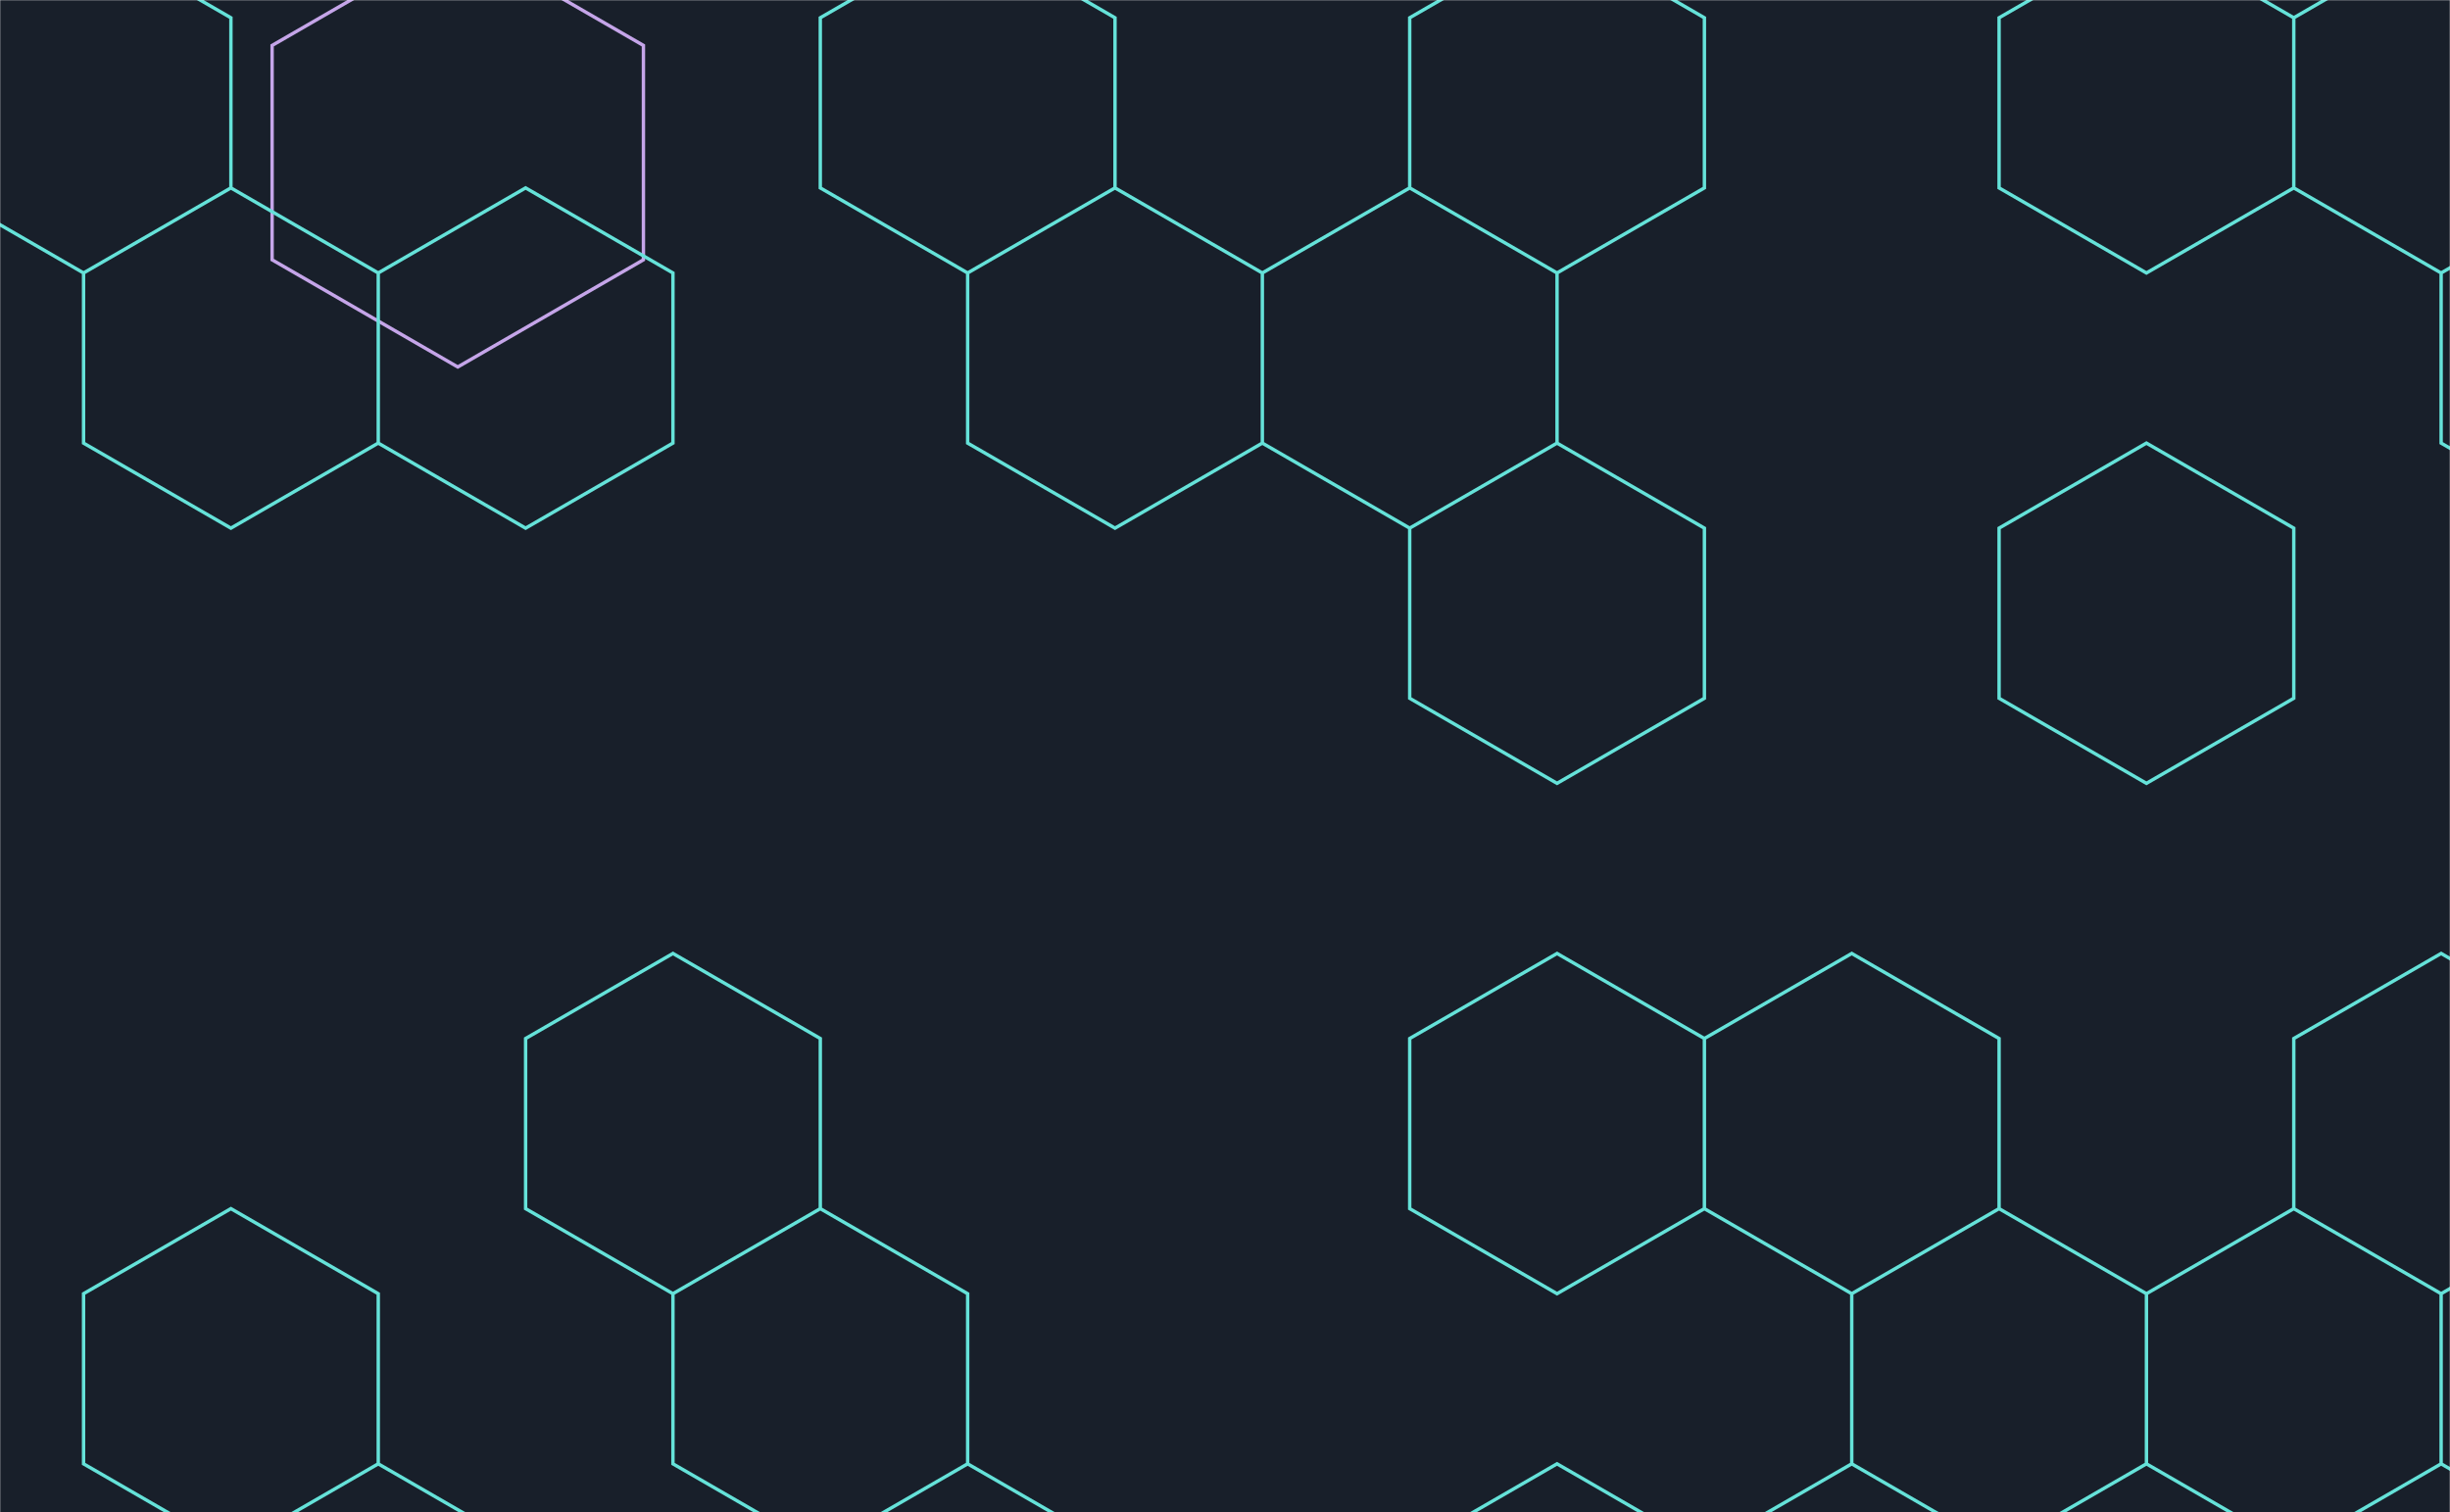 <svg xmlns="http://www.w3.org/2000/svg" version="1.1" xmlns:xlink="http://www.w3.org/1999/xlink" xmlns:svgjs="http://svgjs.com/svgjs" width="1440" height="889" preserveAspectRatio="none" viewBox="0 0 1440 889"><g mask="url(&quot;#SvgjsMask1540&quot;)" fill="none"><rect width="1440" height="889" x="0" y="0" fill="rgba(24, 31, 42, 1)"></rect><path d="M269.05 -36.29L378.18 26.71L378.18 152.71L269.05 215.71L159.93 152.71L159.93 26.71z" stroke="rgba(197, 165, 233, 1)" stroke-width="2"></path><path d="M49.11 -39.55L135.72 10.45L135.72 110.45L49.11 160.45L-37.5 110.45L-37.5 10.45zM135.72 110.45L222.32 160.45L222.32 260.45L135.72 310.45L49.11 260.45L49.11 160.45zM135.72 710.45L222.32 760.45L222.32 860.45L135.72 910.45L49.11 860.45L49.11 760.45zM308.93 110.45L395.53 160.45L395.53 260.45L308.93 310.45L222.32 260.45L222.32 160.45zM222.32 860.45L308.93 910.45L308.93 1010.45L222.32 1060.45L135.72 1010.45L135.72 910.45zM395.53 560.45L482.14 610.45L482.14 710.45L395.53 760.45L308.93 710.45L308.93 610.45zM482.14 710.45L568.74 760.45L568.74 860.45L482.14 910.45L395.53 860.45L395.53 760.45zM568.74 -39.55L655.35 10.45L655.35 110.45L568.74 160.45L482.13 110.45L482.13 10.45zM655.35 110.45L741.95 160.45L741.95 260.45L655.35 310.45L568.74 260.45L568.74 160.45zM568.74 860.45L655.35 910.45L655.35 1010.45L568.74 1060.45L482.13 1010.45L482.13 910.45zM828.56 110.45L915.16 160.45L915.16 260.45L828.56 310.45L741.95 260.45L741.95 160.45zM915.16 -39.55L1001.77 10.45L1001.77 110.45L915.16 160.45L828.56 110.45L828.56 10.45zM915.16 260.45L1001.77 310.45L1001.77 410.45L915.16 460.45L828.56 410.45L828.56 310.45zM915.16 560.45L1001.77 610.45L1001.77 710.45L915.16 760.45L828.56 710.45L828.56 610.45zM915.16 860.45L1001.77 910.45L1001.77 1010.45L915.16 1060.45L828.56 1010.45L828.56 910.45zM1088.37 560.45L1174.97 610.45L1174.97 710.45L1088.37 760.45L1001.76 710.45L1001.76 610.45zM1174.97 710.45L1261.58 760.45L1261.58 860.45L1174.97 910.45L1088.37 860.45L1088.37 760.45zM1088.37 860.45L1174.97 910.45L1174.97 1010.45L1088.37 1060.45L1001.76 1010.45L1001.76 910.45zM1261.58 -39.55L1348.18 10.45L1348.18 110.45L1261.58 160.45L1174.97 110.45L1174.97 10.45zM1261.58 260.45L1348.18 310.45L1348.18 410.45L1261.58 460.45L1174.97 410.45L1174.97 310.45zM1348.18 710.45L1434.79 760.45L1434.79 860.45L1348.18 910.45L1261.58 860.45L1261.58 760.45zM1434.79 -39.55L1521.39 10.45L1521.39 110.45L1434.79 160.45L1348.18 110.45L1348.18 10.45zM1521.39 110.45L1608 160.45L1608 260.45L1521.39 310.45L1434.79 260.45L1434.79 160.45zM1434.79 560.45L1521.39 610.45L1521.39 710.45L1434.79 760.45L1348.18 710.45L1348.18 610.45zM1434.79 860.45L1521.39 910.45L1521.39 1010.45L1434.79 1060.45L1348.18 1010.45L1348.18 910.45z" stroke="rgba(101, 226, 217, 1)" stroke-width="2"></path></g><defs><mask id="SvgjsMask1540"><rect width="1440" height="889" fill="#ffffff"></rect></mask></defs></svg>